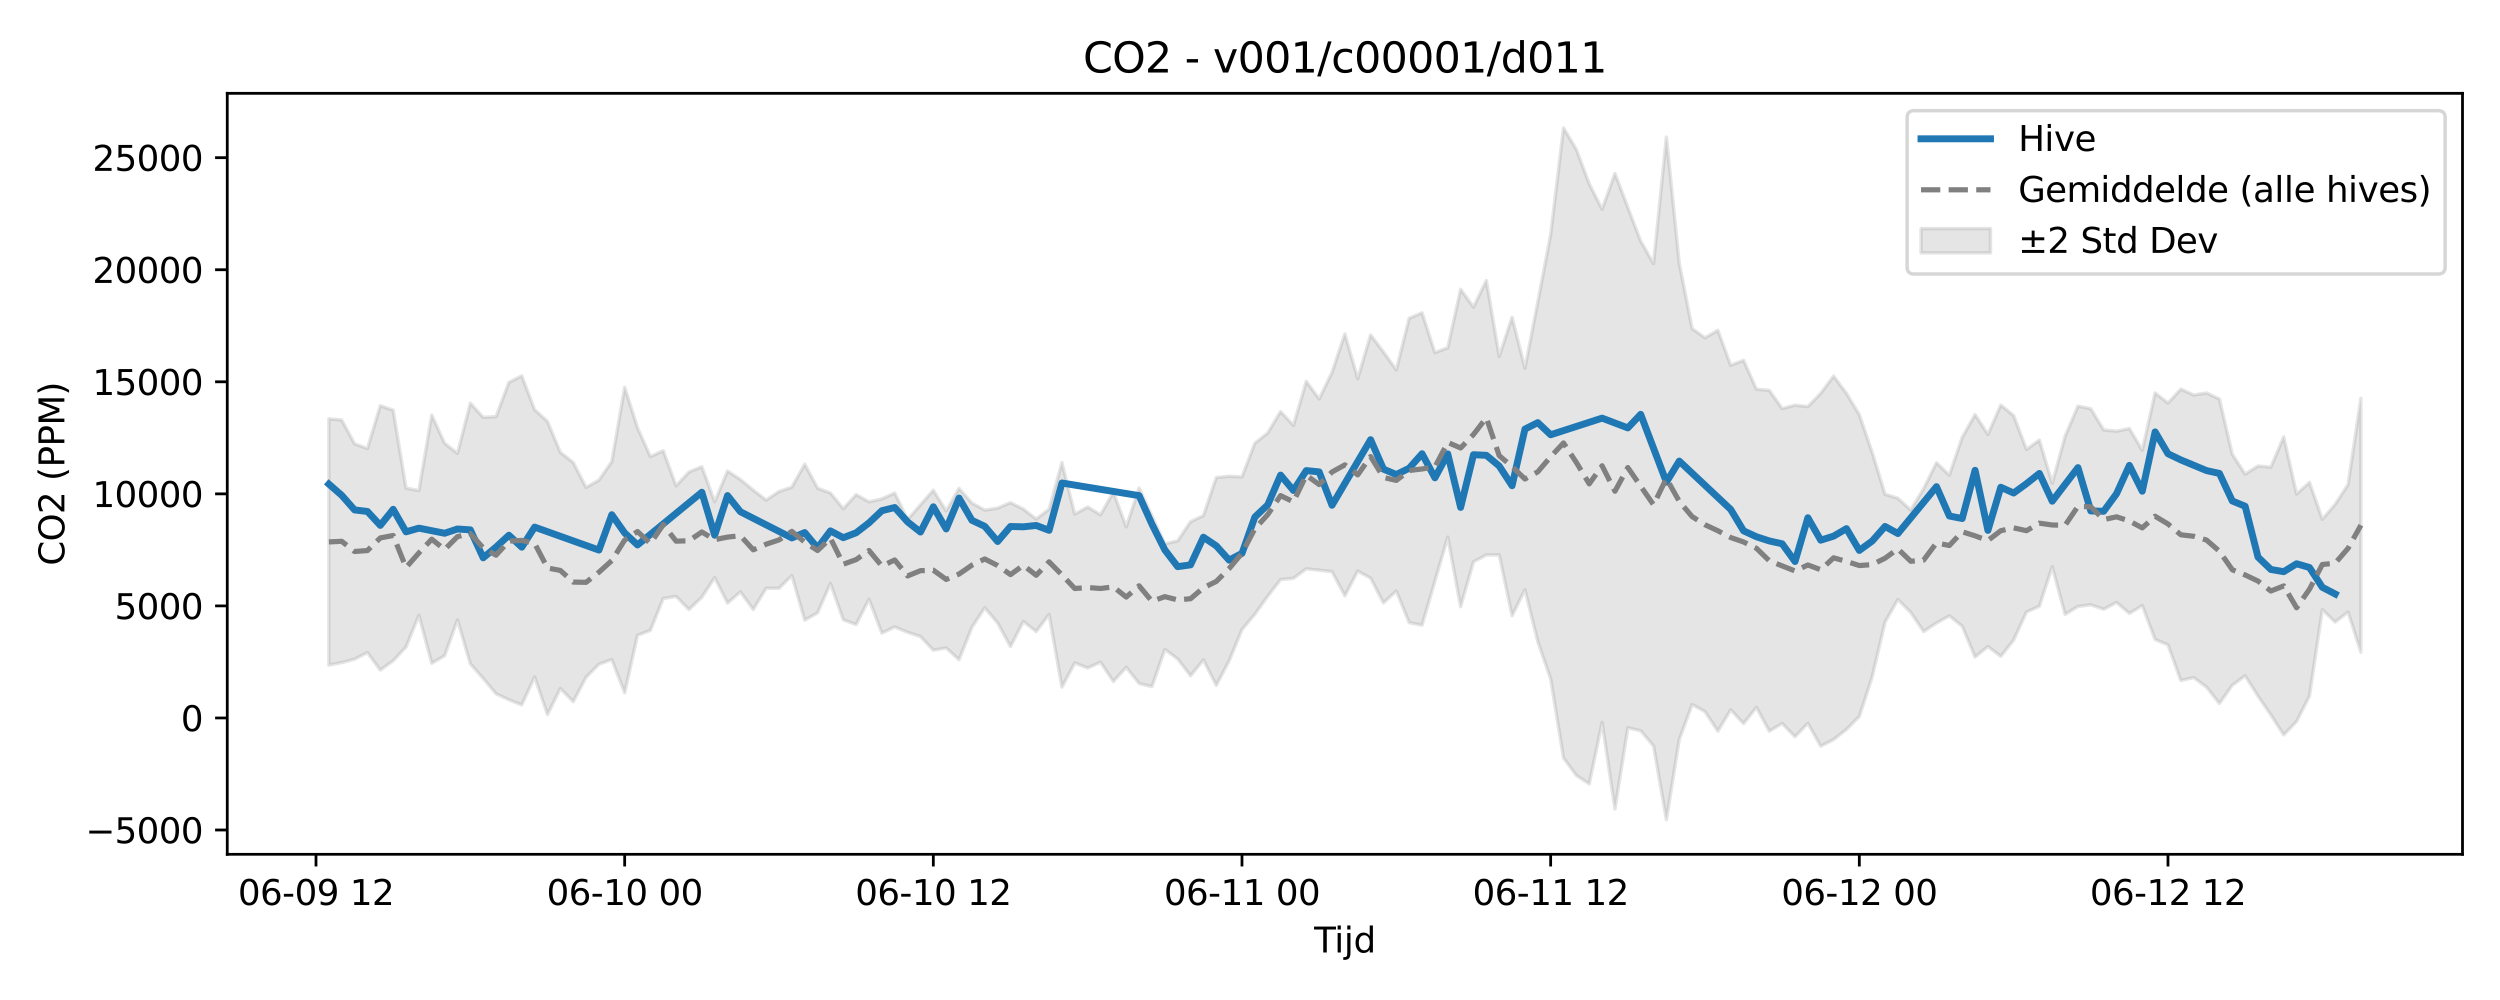 <?xml version="1.0" encoding="utf-8" standalone="no"?>
<!DOCTYPE svg PUBLIC "-//W3C//DTD SVG 1.1//EN"
  "http://www.w3.org/Graphics/SVG/1.1/DTD/svg11.dtd">
<svg xmlns:xlink="http://www.w3.org/1999/xlink" width="720pt" height="288pt" viewBox="0 0 720 288" xmlns="http://www.w3.org/2000/svg" version="1.1">
 <defs>
  <style type="text/css">*{stroke-linejoin: round; stroke-linecap: butt}</style>
 </defs>
 <g id="figure_1">
  <g id="patch_1">
   <path d="M 0 288 
L 720 288 
L 720 0 
L 0 0 
z
" style="fill: #ffffff"/>
  </g>
  <g id="axes_1">
   <g id="patch_2">
    <path d="M 65.45 246.04 
L 709.2 246.04 
L 709.2 26.88 
L 65.45 26.88 
z
" style="fill: #ffffff"/>
   </g>
   <g id="FillBetweenPolyCollection_1">
    <defs>
     <path id="m40f811e467" d="M 94.711 -167.374 
L 94.711 -96.477 
L 98.415 -97.177 
L 102.119 -98.163 
L 105.823 -100.057 
L 109.527 -95.012 
L 113.231 -97.695 
L 116.935 -101.659 
L 120.639 -110.799 
L 124.343 -96.98 
L 128.047 -99.143 
L 131.751 -109.472 
L 135.455 -96.816 
L 139.159 -92.606 
L 142.863 -88.187 
L 146.567 -86.468 
L 150.271 -84.993 
L 153.975 -93.028 
L 157.679 -82.207 
L 161.383 -89.719 
L 165.087 -85.913 
L 168.791 -92.959 
L 172.495 -96.705 
L 176.199 -98.048 
L 179.903 -88.462 
L 183.607 -105.051 
L 187.311 -106.446 
L 191.015 -115.63 
L 194.719 -116.232 
L 198.423 -112.45 
L 202.126 -115.993 
L 205.83 -121.655 
L 209.534 -114.295 
L 213.238 -117.542 
L 216.942 -112.461 
L 220.646 -118.574 
L 224.35 -118.573 
L 228.054 -122.231 
L 231.758 -109.398 
L 235.462 -111.501 
L 239.166 -119.966 
L 242.87 -109.494 
L 246.574 -108.139 
L 250.278 -115.425 
L 253.982 -105.657 
L 257.686 -107.45 
L 261.39 -105.893 
L 265.094 -104.692 
L 268.798 -100.757 
L 272.502 -101.395 
L 276.206 -98.008 
L 279.91 -107.343 
L 283.614 -112.953 
L 287.318 -108.597 
L 291.022 -101.781 
L 294.726 -109.017 
L 298.43 -106.128 
L 302.134 -111.037 
L 305.838 -90.12 
L 309.542 -97.076 
L 313.246 -95.622 
L 316.95 -97.276 
L 320.654 -91.741 
L 324.358 -95.83 
L 328.061 -91.153 
L 331.765 -90.254 
L 335.469 -100.965 
L 339.173 -98.223 
L 342.877 -93.38 
L 346.581 -97.934 
L 350.285 -90.638 
L 353.989 -97.667 
L 357.693 -106.684 
L 361.397 -111.089 
L 365.101 -116.275 
L 368.805 -121.079 
L 372.509 -121.437 
L 376.213 -124.173 
L 379.917 -123.781 
L 383.621 -123.364 
L 387.325 -116.416 
L 391.029 -123.534 
L 394.733 -121.498 
L 398.437 -114.367 
L 402.141 -117.801 
L 405.845 -108.666 
L 409.549 -107.972 
L 413.253 -120.616 
L 416.957 -133.316 
L 420.661 -113.282 
L 424.365 -126.2 
L 428.069 -128.179 
L 431.773 -128.191 
L 435.477 -110.651 
L 439.181 -118.142 
L 442.885 -103.223 
L 446.589 -92.496 
L 450.292 -69.696 
L 453.996 -64.666 
L 457.7 -62.239 
L 461.404 -79.957 
L 465.108 -55.011 
L 468.812 -78.392 
L 472.516 -77.546 
L 476.22 -73.177 
L 479.924 -51.922 
L 483.628 -75.005 
L 487.332 -85.092 
L 491.036 -83.055 
L 494.74 -77.421 
L 498.444 -83.582 
L 502.148 -79.598 
L 505.852 -84.281 
L 509.556 -77.422 
L 513.26 -79.65 
L 516.964 -75.801 
L 520.668 -79.687 
L 524.372 -73.108 
L 528.076 -75.015 
L 531.78 -77.904 
L 535.484 -81.676 
L 539.188 -93.076 
L 542.892 -108.819 
L 546.596 -115.348 
L 550.3 -111.6 
L 554.004 -106.134 
L 557.708 -108.563 
L 561.412 -110.634 
L 565.116 -107.655 
L 568.82 -98.771 
L 572.524 -101.799 
L 576.227 -98.973 
L 579.931 -103.654 
L 583.635 -111.756 
L 587.339 -113.401 
L 591.043 -124.785 
L 594.747 -111.068 
L 598.451 -113.334 
L 602.155 -113.804 
L 605.859 -112.538 
L 609.563 -114.497 
L 613.267 -111.329 
L 616.971 -113.607 
L 620.675 -103.821 
L 624.379 -102.284 
L 628.083 -92.008 
L 631.787 -92.876 
L 635.491 -90.093 
L 639.195 -85.402 
L 642.899 -90.636 
L 646.603 -93.378 
L 650.307 -87.522 
L 654.011 -82.099 
L 657.715 -76.352 
L 661.419 -80.21 
L 665.123 -87.529 
L 668.827 -112.393 
L 672.531 -108.855 
L 676.235 -111.742 
L 679.939 -100.178 
L 679.939 -173.305 
L 679.939 -173.305 
L 676.235 -148.414 
L 672.531 -142.741 
L 668.827 -138.459 
L 665.123 -149.053 
L 661.419 -145.715 
L 657.715 -162.161 
L 654.011 -153.471 
L 650.307 -153.787 
L 646.603 -151.448 
L 642.899 -157.179 
L 639.195 -173.07 
L 635.491 -174.824 
L 631.787 -174.232 
L 628.083 -175.935 
L 624.379 -171.914 
L 620.675 -174.825 
L 616.971 -158.313 
L 613.267 -164.585 
L 609.563 -163.812 
L 605.859 -164.189 
L 602.155 -170.283 
L 598.451 -171.023 
L 594.747 -162.359 
L 591.043 -148.821 
L 587.339 -161.242 
L 583.635 -158.556 
L 579.931 -168.297 
L 576.227 -171.347 
L 572.524 -162.874 
L 568.82 -168.583 
L 565.116 -162.036 
L 561.412 -151.157 
L 557.708 -154.72 
L 554.004 -147.27 
L 550.3 -141.106 
L 546.596 -144.491 
L 542.892 -145.648 
L 539.188 -157.707 
L 535.484 -168.566 
L 531.78 -174.713 
L 528.076 -179.682 
L 524.372 -174.726 
L 520.668 -170.892 
L 516.964 -171.31 
L 513.26 -170.341 
L 509.556 -175.572 
L 505.852 -175.903 
L 502.148 -184.232 
L 498.444 -182.8 
L 494.74 -192.86 
L 491.036 -190.712 
L 487.332 -193.347 
L 483.628 -212.213 
L 479.924 -248.52 
L 476.22 -212.056 
L 472.516 -218.574 
L 468.812 -228.282 
L 465.108 -238.042 
L 461.404 -227.746 
L 457.7 -235.054 
L 453.996 -244.946 
L 450.292 -251.158 
L 446.589 -220.424 
L 442.885 -201.003 
L 439.181 -181.959 
L 435.477 -196.606 
L 431.773 -185.353 
L 428.069 -207.194 
L 424.365 -199.543 
L 420.661 -204.684 
L 416.957 -187.857 
L 413.253 -186.425 
L 409.549 -197.906 
L 405.845 -196.319 
L 402.141 -181.488 
L 398.437 -186.629 
L 394.733 -191.543 
L 391.029 -178.943 
L 387.325 -191.816 
L 383.621 -180.768 
L 379.917 -173.107 
L 376.213 -178.162 
L 372.509 -165.482 
L 368.805 -169.464 
L 365.101 -163.301 
L 361.397 -160.363 
L 357.693 -150.656 
L 353.989 -150.837 
L 350.285 -150.455 
L 346.581 -139.494 
L 342.877 -137.759 
L 339.173 -132.231 
L 335.469 -131.363 
L 331.765 -139.393 
L 328.061 -147.418 
L 324.358 -136.262 
L 320.654 -146.226 
L 316.95 -139.749 
L 313.246 -141.965 
L 309.542 -139.939 
L 305.838 -154.752 
L 302.134 -141.346 
L 298.43 -138.514 
L 294.726 -141.375 
L 291.022 -143.241 
L 287.318 -141.664 
L 283.614 -141.074 
L 279.91 -143.122 
L 276.206 -147.345 
L 272.502 -140.862 
L 268.798 -146.812 
L 265.094 -142.6 
L 261.39 -138.37 
L 257.686 -146.004 
L 253.982 -144.327 
L 250.278 -143.481 
L 246.574 -145.54 
L 242.87 -141.504 
L 239.166 -146.01 
L 235.462 -147.397 
L 231.758 -154.323 
L 228.054 -147.706 
L 224.35 -146.436 
L 220.646 -143.962 
L 216.942 -146.854 
L 213.238 -149.885 
L 209.534 -152.333 
L 205.83 -143.501 
L 202.126 -153.59 
L 198.423 -152.058 
L 194.719 -148.065 
L 191.015 -158.19 
L 187.311 -156.49 
L 183.607 -164.799 
L 179.903 -176.457 
L 176.199 -155.068 
L 172.495 -149.703 
L 168.791 -147.623 
L 165.087 -154.805 
L 161.383 -157.713 
L 157.679 -166.626 
L 153.975 -169.997 
L 150.271 -179.731 
L 146.567 -177.877 
L 142.863 -168.012 
L 139.159 -167.811 
L 135.455 -171.88 
L 131.751 -157.426 
L 128.047 -160.339 
L 124.343 -168.451 
L 120.639 -146.719 
L 116.935 -147.43 
L 113.231 -169.866 
L 109.527 -171.147 
L 105.823 -158.821 
L 102.119 -160.181 
L 98.415 -167.037 
L 94.711 -167.374 
z
" style="stroke: #808080; stroke-opacity: 0.2"/>
    </defs>
    <g clip-path="url(#p6db1d10939)">
     <use xlink:href="#m40f811e467" x="0" y="288" style="fill: #808080; fill-opacity: 0.2; stroke: #808080; stroke-opacity: 0.2"/>
    </g>
   </g>
   <g id="matplotlib.axis_1">
    <g id="xtick_1">
     <g id="line2d_1">
      <defs>
       <path id="m2465e109ae" d="M 0 0 
L 0 3.5 
" style="stroke: #000000; stroke-width: 0.8"/>
      </defs>
      <g>
       <use xlink:href="#m2465e109ae" x="91.007" y="246.04" style="stroke: #000000; stroke-width: 0.8"/>
      </g>
     </g>
     <g id="text_1">
      <!-- 06-09 12 -->
      <g transform="translate(68.527 260.638) scale(0.1 -0.1)">
       <defs>
        <path id="DejaVuSans-30" d="M 2034 4250 
Q 1547 4250 1301 3770 
Q 1056 3291 1056 2328 
Q 1056 1369 1301 889 
Q 1547 409 2034 409 
Q 2525 409 2770 889 
Q 3016 1369 3016 2328 
Q 3016 3291 2770 3770 
Q 2525 4250 2034 4250 
z
M 2034 4750 
Q 2819 4750 3233 4129 
Q 3647 3509 3647 2328 
Q 3647 1150 3233 529 
Q 2819 -91 2034 -91 
Q 1250 -91 836 529 
Q 422 1150 422 2328 
Q 422 3509 836 4129 
Q 1250 4750 2034 4750 
z
" transform="scale(0.016)"/>
        <path id="DejaVuSans-36" d="M 2113 2584 
Q 1688 2584 1439 2293 
Q 1191 2003 1191 1497 
Q 1191 994 1439 701 
Q 1688 409 2113 409 
Q 2538 409 2786 701 
Q 3034 994 3034 1497 
Q 3034 2003 2786 2293 
Q 2538 2584 2113 2584 
z
M 3366 4563 
L 3366 3988 
Q 3128 4100 2886 4159 
Q 2644 4219 2406 4219 
Q 1781 4219 1451 3797 
Q 1122 3375 1075 2522 
Q 1259 2794 1537 2939 
Q 1816 3084 2150 3084 
Q 2853 3084 3261 2657 
Q 3669 2231 3669 1497 
Q 3669 778 3244 343 
Q 2819 -91 2113 -91 
Q 1303 -91 875 529 
Q 447 1150 447 2328 
Q 447 3434 972 4092 
Q 1497 4750 2381 4750 
Q 2619 4750 2861 4703 
Q 3103 4656 3366 4563 
z
" transform="scale(0.016)"/>
        <path id="DejaVuSans-2d" d="M 313 2009 
L 1997 2009 
L 1997 1497 
L 313 1497 
L 313 2009 
z
" transform="scale(0.016)"/>
        <path id="DejaVuSans-39" d="M 703 97 
L 703 672 
Q 941 559 1184 500 
Q 1428 441 1663 441 
Q 2288 441 2617 861 
Q 2947 1281 2994 2138 
Q 2813 1869 2534 1725 
Q 2256 1581 1919 1581 
Q 1219 1581 811 2004 
Q 403 2428 403 3163 
Q 403 3881 828 4315 
Q 1253 4750 1959 4750 
Q 2769 4750 3195 4129 
Q 3622 3509 3622 2328 
Q 3622 1225 3098 567 
Q 2575 -91 1691 -91 
Q 1453 -91 1209 -44 
Q 966 3 703 97 
z
M 1959 2075 
Q 2384 2075 2632 2365 
Q 2881 2656 2881 3163 
Q 2881 3666 2632 3958 
Q 2384 4250 1959 4250 
Q 1534 4250 1286 3958 
Q 1038 3666 1038 3163 
Q 1038 2656 1286 2365 
Q 1534 2075 1959 2075 
z
" transform="scale(0.016)"/>
        <path id="DejaVuSans-20" transform="scale(0.016)"/>
        <path id="DejaVuSans-31" d="M 794 531 
L 1825 531 
L 1825 4091 
L 703 3866 
L 703 4441 
L 1819 4666 
L 2450 4666 
L 2450 531 
L 3481 531 
L 3481 0 
L 794 0 
L 794 531 
z
" transform="scale(0.016)"/>
        <path id="DejaVuSans-32" d="M 1228 531 
L 3431 531 
L 3431 0 
L 469 0 
L 469 531 
Q 828 903 1448 1529 
Q 2069 2156 2228 2338 
Q 2531 2678 2651 2914 
Q 2772 3150 2772 3378 
Q 2772 3750 2511 3984 
Q 2250 4219 1831 4219 
Q 1534 4219 1204 4116 
Q 875 4013 500 3803 
L 500 4441 
Q 881 4594 1212 4672 
Q 1544 4750 1819 4750 
Q 2544 4750 2975 4387 
Q 3406 4025 3406 3419 
Q 3406 3131 3298 2873 
Q 3191 2616 2906 2266 
Q 2828 2175 2409 1742 
Q 1991 1309 1228 531 
z
" transform="scale(0.016)"/>
       </defs>
       <use xlink:href="#DejaVuSans-30"/>
       <use xlink:href="#DejaVuSans-36" transform="translate(63.623 0)"/>
       <use xlink:href="#DejaVuSans-2d" transform="translate(127.246 0)"/>
       <use xlink:href="#DejaVuSans-30" transform="translate(163.33 0)"/>
       <use xlink:href="#DejaVuSans-39" transform="translate(226.953 0)"/>
       <use xlink:href="#DejaVuSans-20" transform="translate(290.576 0)"/>
       <use xlink:href="#DejaVuSans-31" transform="translate(322.363 0)"/>
       <use xlink:href="#DejaVuSans-32" transform="translate(385.986 0)"/>
      </g>
     </g>
    </g>
    <g id="xtick_2">
     <g id="line2d_2">
      <g>
       <use xlink:href="#m2465e109ae" x="179.903" y="246.04" style="stroke: #000000; stroke-width: 0.8"/>
      </g>
     </g>
     <g id="text_2">
      <!-- 06-10 00 -->
      <g transform="translate(157.422 260.638) scale(0.1 -0.1)">
       <use xlink:href="#DejaVuSans-30"/>
       <use xlink:href="#DejaVuSans-36" transform="translate(63.623 0)"/>
       <use xlink:href="#DejaVuSans-2d" transform="translate(127.246 0)"/>
       <use xlink:href="#DejaVuSans-31" transform="translate(163.33 0)"/>
       <use xlink:href="#DejaVuSans-30" transform="translate(226.953 0)"/>
       <use xlink:href="#DejaVuSans-20" transform="translate(290.576 0)"/>
       <use xlink:href="#DejaVuSans-30" transform="translate(322.363 0)"/>
       <use xlink:href="#DejaVuSans-30" transform="translate(385.986 0)"/>
      </g>
     </g>
    </g>
    <g id="xtick_3">
     <g id="line2d_3">
      <g>
       <use xlink:href="#m2465e109ae" x="268.798" y="246.04" style="stroke: #000000; stroke-width: 0.8"/>
      </g>
     </g>
     <g id="text_3">
      <!-- 06-10 12 -->
      <g transform="translate(246.317 260.638) scale(0.1 -0.1)">
       <use xlink:href="#DejaVuSans-30"/>
       <use xlink:href="#DejaVuSans-36" transform="translate(63.623 0)"/>
       <use xlink:href="#DejaVuSans-2d" transform="translate(127.246 0)"/>
       <use xlink:href="#DejaVuSans-31" transform="translate(163.33 0)"/>
       <use xlink:href="#DejaVuSans-30" transform="translate(226.953 0)"/>
       <use xlink:href="#DejaVuSans-20" transform="translate(290.576 0)"/>
       <use xlink:href="#DejaVuSans-31" transform="translate(322.363 0)"/>
       <use xlink:href="#DejaVuSans-32" transform="translate(385.986 0)"/>
      </g>
     </g>
    </g>
    <g id="xtick_4">
     <g id="line2d_4">
      <g>
       <use xlink:href="#m2465e109ae" x="357.693" y="246.04" style="stroke: #000000; stroke-width: 0.8"/>
      </g>
     </g>
     <g id="text_4">
      <!-- 06-11 00 -->
      <g transform="translate(335.213 260.638) scale(0.1 -0.1)">
       <use xlink:href="#DejaVuSans-30"/>
       <use xlink:href="#DejaVuSans-36" transform="translate(63.623 0)"/>
       <use xlink:href="#DejaVuSans-2d" transform="translate(127.246 0)"/>
       <use xlink:href="#DejaVuSans-31" transform="translate(163.33 0)"/>
       <use xlink:href="#DejaVuSans-31" transform="translate(226.953 0)"/>
       <use xlink:href="#DejaVuSans-20" transform="translate(290.576 0)"/>
       <use xlink:href="#DejaVuSans-30" transform="translate(322.363 0)"/>
       <use xlink:href="#DejaVuSans-30" transform="translate(385.986 0)"/>
      </g>
     </g>
    </g>
    <g id="xtick_5">
     <g id="line2d_5">
      <g>
       <use xlink:href="#m2465e109ae" x="446.589" y="246.04" style="stroke: #000000; stroke-width: 0.8"/>
      </g>
     </g>
     <g id="text_5">
      <!-- 06-11 12 -->
      <g transform="translate(424.108 260.638) scale(0.1 -0.1)">
       <use xlink:href="#DejaVuSans-30"/>
       <use xlink:href="#DejaVuSans-36" transform="translate(63.623 0)"/>
       <use xlink:href="#DejaVuSans-2d" transform="translate(127.246 0)"/>
       <use xlink:href="#DejaVuSans-31" transform="translate(163.33 0)"/>
       <use xlink:href="#DejaVuSans-31" transform="translate(226.953 0)"/>
       <use xlink:href="#DejaVuSans-20" transform="translate(290.576 0)"/>
       <use xlink:href="#DejaVuSans-31" transform="translate(322.363 0)"/>
       <use xlink:href="#DejaVuSans-32" transform="translate(385.986 0)"/>
      </g>
     </g>
    </g>
    <g id="xtick_6">
     <g id="line2d_6">
      <g>
       <use xlink:href="#m2465e109ae" x="535.484" y="246.04" style="stroke: #000000; stroke-width: 0.8"/>
      </g>
     </g>
     <g id="text_6">
      <!-- 06-12 00 -->
      <g transform="translate(513.003 260.638) scale(0.1 -0.1)">
       <use xlink:href="#DejaVuSans-30"/>
       <use xlink:href="#DejaVuSans-36" transform="translate(63.623 0)"/>
       <use xlink:href="#DejaVuSans-2d" transform="translate(127.246 0)"/>
       <use xlink:href="#DejaVuSans-31" transform="translate(163.33 0)"/>
       <use xlink:href="#DejaVuSans-32" transform="translate(226.953 0)"/>
       <use xlink:href="#DejaVuSans-20" transform="translate(290.576 0)"/>
       <use xlink:href="#DejaVuSans-30" transform="translate(322.363 0)"/>
       <use xlink:href="#DejaVuSans-30" transform="translate(385.986 0)"/>
      </g>
     </g>
    </g>
    <g id="xtick_7">
     <g id="line2d_7">
      <g>
       <use xlink:href="#m2465e109ae" x="624.379" y="246.04" style="stroke: #000000; stroke-width: 0.8"/>
      </g>
     </g>
     <g id="text_7">
      <!-- 06-12 12 -->
      <g transform="translate(601.899 260.638) scale(0.1 -0.1)">
       <use xlink:href="#DejaVuSans-30"/>
       <use xlink:href="#DejaVuSans-36" transform="translate(63.623 0)"/>
       <use xlink:href="#DejaVuSans-2d" transform="translate(127.246 0)"/>
       <use xlink:href="#DejaVuSans-31" transform="translate(163.33 0)"/>
       <use xlink:href="#DejaVuSans-32" transform="translate(226.953 0)"/>
       <use xlink:href="#DejaVuSans-20" transform="translate(290.576 0)"/>
       <use xlink:href="#DejaVuSans-31" transform="translate(322.363 0)"/>
       <use xlink:href="#DejaVuSans-32" transform="translate(385.986 0)"/>
      </g>
     </g>
    </g>
    <g id="text_8">
     <!-- Tijd -->
     <g transform="translate(378.475 274.317) scale(0.1 -0.1)">
      <defs>
       <path id="DejaVuSans-54" d="M -19 4666 
L 3928 4666 
L 3928 4134 
L 2272 4134 
L 2272 0 
L 1638 0 
L 1638 4134 
L -19 4134 
L -19 4666 
z
" transform="scale(0.016)"/>
       <path id="DejaVuSans-69" d="M 603 3500 
L 1178 3500 
L 1178 0 
L 603 0 
L 603 3500 
z
M 603 4863 
L 1178 4863 
L 1178 4134 
L 603 4134 
L 603 4863 
z
" transform="scale(0.016)"/>
       <path id="DejaVuSans-6a" d="M 603 3500 
L 1178 3500 
L 1178 -63 
Q 1178 -731 923 -1031 
Q 669 -1331 103 -1331 
L -116 -1331 
L -116 -844 
L 38 -844 
Q 366 -844 484 -692 
Q 603 -541 603 -63 
L 603 3500 
z
M 603 4863 
L 1178 4863 
L 1178 4134 
L 603 4134 
L 603 4863 
z
" transform="scale(0.016)"/>
       <path id="DejaVuSans-64" d="M 2906 2969 
L 2906 4863 
L 3481 4863 
L 3481 0 
L 2906 0 
L 2906 525 
Q 2725 213 2448 61 
Q 2172 -91 1784 -91 
Q 1150 -91 751 415 
Q 353 922 353 1747 
Q 353 2572 751 3078 
Q 1150 3584 1784 3584 
Q 2172 3584 2448 3432 
Q 2725 3281 2906 2969 
z
M 947 1747 
Q 947 1113 1208 752 
Q 1469 391 1925 391 
Q 2381 391 2643 752 
Q 2906 1113 2906 1747 
Q 2906 2381 2643 2742 
Q 2381 3103 1925 3103 
Q 1469 3103 1208 2742 
Q 947 2381 947 1747 
z
" transform="scale(0.016)"/>
      </defs>
      <use xlink:href="#DejaVuSans-54"/>
      <use xlink:href="#DejaVuSans-69" transform="translate(57.959 0)"/>
      <use xlink:href="#DejaVuSans-6a" transform="translate(85.742 0)"/>
      <use xlink:href="#DejaVuSans-64" transform="translate(113.525 0)"/>
     </g>
    </g>
   </g>
   <g id="matplotlib.axis_2">
    <g id="ytick_1">
     <g id="line2d_8">
      <defs>
       <path id="ma5422592ac" d="M 0 0 
L -3.5 0 
" style="stroke: #000000; stroke-width: 0.8"/>
      </defs>
      <g>
       <use xlink:href="#ma5422592ac" x="65.45" y="239.047" style="stroke: #000000; stroke-width: 0.8"/>
      </g>
     </g>
     <g id="text_9">
      <!-- −5000 -->
      <g transform="translate(24.62 242.846) scale(0.1 -0.1)">
       <defs>
        <path id="DejaVuSans-2212" d="M 678 2272 
L 4684 2272 
L 4684 1741 
L 678 1741 
L 678 2272 
z
" transform="scale(0.016)"/>
        <path id="DejaVuSans-35" d="M 691 4666 
L 3169 4666 
L 3169 4134 
L 1269 4134 
L 1269 2991 
Q 1406 3038 1543 3061 
Q 1681 3084 1819 3084 
Q 2600 3084 3056 2656 
Q 3513 2228 3513 1497 
Q 3513 744 3044 326 
Q 2575 -91 1722 -91 
Q 1428 -91 1123 -41 
Q 819 9 494 109 
L 494 744 
Q 775 591 1075 516 
Q 1375 441 1709 441 
Q 2250 441 2565 725 
Q 2881 1009 2881 1497 
Q 2881 1984 2565 2268 
Q 2250 2553 1709 2553 
Q 1456 2553 1204 2497 
Q 953 2441 691 2322 
L 691 4666 
z
" transform="scale(0.016)"/>
       </defs>
       <use xlink:href="#DejaVuSans-2212"/>
       <use xlink:href="#DejaVuSans-35" transform="translate(83.789 0)"/>
       <use xlink:href="#DejaVuSans-30" transform="translate(147.412 0)"/>
       <use xlink:href="#DejaVuSans-30" transform="translate(211.035 0)"/>
       <use xlink:href="#DejaVuSans-30" transform="translate(274.658 0)"/>
      </g>
     </g>
    </g>
    <g id="ytick_2">
     <g id="line2d_9">
      <g>
       <use xlink:href="#ma5422592ac" x="65.45" y="206.774" style="stroke: #000000; stroke-width: 0.8"/>
      </g>
     </g>
     <g id="text_10">
      <!-- 0 -->
      <g transform="translate(52.087 210.573) scale(0.1 -0.1)">
       <use xlink:href="#DejaVuSans-30"/>
      </g>
     </g>
    </g>
    <g id="ytick_3">
     <g id="line2d_10">
      <g>
       <use xlink:href="#ma5422592ac" x="65.45" y="174.5" style="stroke: #000000; stroke-width: 0.8"/>
      </g>
     </g>
     <g id="text_11">
      <!-- 5000 -->
      <g transform="translate(33 178.299) scale(0.1 -0.1)">
       <use xlink:href="#DejaVuSans-35"/>
       <use xlink:href="#DejaVuSans-30" transform="translate(63.623 0)"/>
       <use xlink:href="#DejaVuSans-30" transform="translate(127.246 0)"/>
       <use xlink:href="#DejaVuSans-30" transform="translate(190.869 0)"/>
      </g>
     </g>
    </g>
    <g id="ytick_4">
     <g id="line2d_11">
      <g>
       <use xlink:href="#ma5422592ac" x="65.45" y="142.227" style="stroke: #000000; stroke-width: 0.8"/>
      </g>
     </g>
     <g id="text_12">
      <!-- 10000 -->
      <g transform="translate(26.637 146.026) scale(0.1 -0.1)">
       <use xlink:href="#DejaVuSans-31"/>
       <use xlink:href="#DejaVuSans-30" transform="translate(63.623 0)"/>
       <use xlink:href="#DejaVuSans-30" transform="translate(127.246 0)"/>
       <use xlink:href="#DejaVuSans-30" transform="translate(190.869 0)"/>
       <use xlink:href="#DejaVuSans-30" transform="translate(254.492 0)"/>
      </g>
     </g>
    </g>
    <g id="ytick_5">
     <g id="line2d_12">
      <g>
       <use xlink:href="#ma5422592ac" x="65.45" y="109.953" style="stroke: #000000; stroke-width: 0.8"/>
      </g>
     </g>
     <g id="text_13">
      <!-- 15000 -->
      <g transform="translate(26.637 113.752) scale(0.1 -0.1)">
       <use xlink:href="#DejaVuSans-31"/>
       <use xlink:href="#DejaVuSans-35" transform="translate(63.623 0)"/>
       <use xlink:href="#DejaVuSans-30" transform="translate(127.246 0)"/>
       <use xlink:href="#DejaVuSans-30" transform="translate(190.869 0)"/>
       <use xlink:href="#DejaVuSans-30" transform="translate(254.492 0)"/>
      </g>
     </g>
    </g>
    <g id="ytick_6">
     <g id="line2d_13">
      <g>
       <use xlink:href="#ma5422592ac" x="65.45" y="77.679" style="stroke: #000000; stroke-width: 0.8"/>
      </g>
     </g>
     <g id="text_14">
      <!-- 20000 -->
      <g transform="translate(26.637 81.479) scale(0.1 -0.1)">
       <use xlink:href="#DejaVuSans-32"/>
       <use xlink:href="#DejaVuSans-30" transform="translate(63.623 0)"/>
       <use xlink:href="#DejaVuSans-30" transform="translate(127.246 0)"/>
       <use xlink:href="#DejaVuSans-30" transform="translate(190.869 0)"/>
       <use xlink:href="#DejaVuSans-30" transform="translate(254.492 0)"/>
      </g>
     </g>
    </g>
    <g id="ytick_7">
     <g id="line2d_14">
      <g>
       <use xlink:href="#ma5422592ac" x="65.45" y="45.406" style="stroke: #000000; stroke-width: 0.8"/>
      </g>
     </g>
     <g id="text_15">
      <!-- 25000 -->
      <g transform="translate(26.637 49.205) scale(0.1 -0.1)">
       <use xlink:href="#DejaVuSans-32"/>
       <use xlink:href="#DejaVuSans-35" transform="translate(63.623 0)"/>
       <use xlink:href="#DejaVuSans-30" transform="translate(127.246 0)"/>
       <use xlink:href="#DejaVuSans-30" transform="translate(190.869 0)"/>
       <use xlink:href="#DejaVuSans-30" transform="translate(254.492 0)"/>
      </g>
     </g>
    </g>
    <g id="text_16">
     <!-- CO2 (PPM) -->
     <g transform="translate(18.541 162.903) rotate(-90) scale(0.1 -0.1)">
      <defs>
       <path id="DejaVuSans-43" d="M 4122 4306 
L 4122 3641 
Q 3803 3938 3442 4084 
Q 3081 4231 2675 4231 
Q 1875 4231 1450 3742 
Q 1025 3253 1025 2328 
Q 1025 1406 1450 917 
Q 1875 428 2675 428 
Q 3081 428 3442 575 
Q 3803 722 4122 1019 
L 4122 359 
Q 3791 134 3420 21 
Q 3050 -91 2638 -91 
Q 1578 -91 968 557 
Q 359 1206 359 2328 
Q 359 3453 968 4101 
Q 1578 4750 2638 4750 
Q 3056 4750 3426 4639 
Q 3797 4528 4122 4306 
z
" transform="scale(0.016)"/>
       <path id="DejaVuSans-4f" d="M 2522 4238 
Q 1834 4238 1429 3725 
Q 1025 3213 1025 2328 
Q 1025 1447 1429 934 
Q 1834 422 2522 422 
Q 3209 422 3611 934 
Q 4013 1447 4013 2328 
Q 4013 3213 3611 3725 
Q 3209 4238 2522 4238 
z
M 2522 4750 
Q 3503 4750 4090 4092 
Q 4678 3434 4678 2328 
Q 4678 1225 4090 567 
Q 3503 -91 2522 -91 
Q 1538 -91 948 565 
Q 359 1222 359 2328 
Q 359 3434 948 4092 
Q 1538 4750 2522 4750 
z
" transform="scale(0.016)"/>
       <path id="DejaVuSans-28" d="M 1984 4856 
Q 1566 4138 1362 3434 
Q 1159 2731 1159 2009 
Q 1159 1288 1364 580 
Q 1569 -128 1984 -844 
L 1484 -844 
Q 1016 -109 783 600 
Q 550 1309 550 2009 
Q 550 2706 781 3412 
Q 1013 4119 1484 4856 
L 1984 4856 
z
" transform="scale(0.016)"/>
       <path id="DejaVuSans-50" d="M 1259 4147 
L 1259 2394 
L 2053 2394 
Q 2494 2394 2734 2622 
Q 2975 2850 2975 3272 
Q 2975 3691 2734 3919 
Q 2494 4147 2053 4147 
L 1259 4147 
z
M 628 4666 
L 2053 4666 
Q 2838 4666 3239 4311 
Q 3641 3956 3641 3272 
Q 3641 2581 3239 2228 
Q 2838 1875 2053 1875 
L 1259 1875 
L 1259 0 
L 628 0 
L 628 4666 
z
" transform="scale(0.016)"/>
       <path id="DejaVuSans-4d" d="M 628 4666 
L 1569 4666 
L 2759 1491 
L 3956 4666 
L 4897 4666 
L 4897 0 
L 4281 0 
L 4281 4097 
L 3078 897 
L 2444 897 
L 1241 4097 
L 1241 0 
L 628 0 
L 628 4666 
z
" transform="scale(0.016)"/>
       <path id="DejaVuSans-29" d="M 513 4856 
L 1013 4856 
Q 1481 4119 1714 3412 
Q 1947 2706 1947 2009 
Q 1947 1309 1714 600 
Q 1481 -109 1013 -844 
L 513 -844 
Q 928 -128 1133 580 
Q 1338 1288 1338 2009 
Q 1338 2731 1133 3434 
Q 928 4138 513 4856 
z
" transform="scale(0.016)"/>
      </defs>
      <use xlink:href="#DejaVuSans-43"/>
      <use xlink:href="#DejaVuSans-4f" transform="translate(69.824 0)"/>
      <use xlink:href="#DejaVuSans-32" transform="translate(148.535 0)"/>
      <use xlink:href="#DejaVuSans-20" transform="translate(212.158 0)"/>
      <use xlink:href="#DejaVuSans-28" transform="translate(243.945 0)"/>
      <use xlink:href="#DejaVuSans-50" transform="translate(282.959 0)"/>
      <use xlink:href="#DejaVuSans-50" transform="translate(343.262 0)"/>
      <use xlink:href="#DejaVuSans-4d" transform="translate(403.564 0)"/>
      <use xlink:href="#DejaVuSans-29" transform="translate(489.844 0)"/>
     </g>
    </g>
   </g>
   <g id="line2d_15">
    <path d="M 94.711 139.419 
L 98.415 142.655 
L 102.119 146.859 
L 105.823 147.298 
L 109.527 151.31 
L 113.231 146.685 
L 116.935 153.172 
L 120.639 152.109 
L 128.047 153.578 
L 131.751 152.35 
L 135.455 152.597 
L 139.159 160.646 
L 142.863 157.552 
L 146.567 154.146 
L 150.271 157.584 
L 153.975 151.812 
L 172.495 158.418 
L 176.199 148.242 
L 179.903 153.492 
L 183.607 156.943 
L 202.126 141.768 
L 205.83 154.142 
L 209.534 142.728 
L 213.238 147.382 
L 228.054 154.923 
L 231.758 153.38 
L 235.462 157.819 
L 239.166 152.898 
L 242.87 154.854 
L 246.574 153.434 
L 250.278 150.572 
L 253.982 147.08 
L 257.686 146.164 
L 261.39 150.301 
L 265.094 153.228 
L 268.798 145.96 
L 272.502 152.33 
L 276.206 143.451 
L 279.91 149.843 
L 283.614 151.59 
L 287.318 155.949 
L 291.022 151.627 
L 294.726 151.721 
L 298.43 151.332 
L 302.134 152.735 
L 305.838 139.102 
L 328.061 142.743 
L 331.765 150.981 
L 335.469 158.37 
L 339.173 163.198 
L 342.877 162.679 
L 346.581 154.712 
L 350.285 157.199 
L 353.989 161.32 
L 357.693 159.372 
L 361.397 148.911 
L 365.101 145.404 
L 368.805 136.83 
L 372.509 141.245 
L 376.213 135.529 
L 379.917 135.907 
L 383.621 145.518 
L 394.733 126.632 
L 398.437 135.111 
L 402.141 136.673 
L 405.845 134.849 
L 409.549 130.677 
L 413.253 137.607 
L 416.957 130.733 
L 420.661 146.132 
L 424.365 130.959 
L 428.069 131.129 
L 431.773 134.216 
L 435.477 139.888 
L 439.181 123.581 
L 442.885 121.716 
L 446.589 125.212 
L 461.404 120.423 
L 468.812 123.234 
L 472.516 119.325 
L 479.924 138.844 
L 483.628 132.796 
L 498.444 146.719 
L 502.148 152.883 
L 505.852 154.583 
L 509.556 155.79 
L 513.26 156.61 
L 516.964 161.715 
L 520.668 149.114 
L 524.372 155.571 
L 528.076 154.409 
L 531.78 152.246 
L 535.484 158.525 
L 539.188 155.82 
L 542.892 151.614 
L 546.596 153.658 
L 557.708 140.158 
L 561.412 148.607 
L 565.116 149.336 
L 568.82 135.456 
L 572.524 152.751 
L 576.227 140.329 
L 579.931 141.988 
L 583.635 139.292 
L 587.339 136.353 
L 591.043 144.347 
L 598.451 134.678 
L 602.155 147.148 
L 605.859 147.248 
L 609.563 142.194 
L 613.267 134.029 
L 616.971 141.465 
L 620.675 124.389 
L 624.379 130.676 
L 628.083 132.454 
L 635.491 135.533 
L 639.195 136.348 
L 642.899 144.277 
L 646.603 145.8 
L 650.307 160.451 
L 654.011 164.015 
L 657.715 164.639 
L 661.419 162.365 
L 665.123 163.44 
L 668.827 169.139 
L 672.531 171.066 
L 672.531 171.066 
" clip-path="url(#p6db1d10939)" style="fill: none; stroke: #1f77b4; stroke-width: 2; stroke-linecap: square"/>
   </g>
   <g id="line2d_16">
    <path d="M 94.711 156.074 
L 98.415 155.893 
L 102.119 158.828 
L 105.823 158.561 
L 109.527 154.92 
L 113.231 154.219 
L 116.935 163.456 
L 120.639 159.241 
L 124.343 155.285 
L 128.047 158.259 
L 131.751 154.551 
L 135.455 153.652 
L 139.159 157.792 
L 142.863 159.9 
L 146.567 155.828 
L 150.271 155.638 
L 153.975 156.487 
L 157.679 163.583 
L 161.383 164.284 
L 165.087 167.641 
L 168.791 167.709 
L 172.495 164.796 
L 176.199 161.442 
L 179.903 155.541 
L 183.607 153.075 
L 187.311 156.532 
L 191.015 151.09 
L 194.719 155.851 
L 198.423 155.746 
L 202.126 153.209 
L 205.83 155.422 
L 209.534 154.686 
L 213.238 154.287 
L 216.942 158.343 
L 220.646 156.732 
L 224.35 155.496 
L 228.054 153.032 
L 231.758 156.14 
L 235.462 158.551 
L 239.166 155.012 
L 242.87 162.501 
L 246.574 161.161 
L 250.278 158.547 
L 253.982 163.008 
L 257.686 161.273 
L 261.39 165.869 
L 265.094 164.354 
L 268.798 164.215 
L 272.502 166.871 
L 276.206 165.324 
L 279.91 162.768 
L 283.614 160.986 
L 287.318 162.87 
L 291.022 165.489 
L 294.726 162.804 
L 298.43 165.679 
L 302.134 161.809 
L 305.838 165.564 
L 309.542 169.493 
L 313.246 169.206 
L 316.95 169.488 
L 320.654 169.016 
L 324.358 171.954 
L 328.061 168.715 
L 331.765 173.177 
L 335.469 171.836 
L 339.173 172.773 
L 342.877 172.431 
L 346.581 169.286 
L 350.285 167.453 
L 353.989 163.748 
L 357.693 159.33 
L 361.397 152.274 
L 365.101 148.212 
L 368.805 142.729 
L 372.509 144.54 
L 376.213 136.833 
L 379.917 139.556 
L 383.621 135.934 
L 387.325 133.884 
L 391.029 136.761 
L 394.733 131.479 
L 398.437 137.502 
L 402.141 138.356 
L 405.845 135.508 
L 409.549 135.061 
L 413.253 134.479 
L 416.957 127.414 
L 420.661 129.017 
L 424.365 125.129 
L 428.069 120.314 
L 431.773 131.228 
L 435.477 134.372 
L 439.181 137.95 
L 442.885 135.887 
L 446.589 131.54 
L 450.292 127.573 
L 453.996 133.194 
L 457.7 139.353 
L 461.404 134.149 
L 465.108 141.473 
L 468.812 134.663 
L 476.22 145.384 
L 479.924 137.779 
L 483.628 144.391 
L 487.332 148.78 
L 491.036 151.116 
L 494.74 152.86 
L 498.444 154.809 
L 502.148 156.085 
L 505.852 157.908 
L 509.556 161.503 
L 516.964 164.445 
L 520.668 162.711 
L 524.372 164.083 
L 528.076 160.652 
L 531.78 161.692 
L 535.484 162.879 
L 539.188 162.608 
L 542.892 160.767 
L 546.596 158.081 
L 550.3 161.647 
L 554.004 161.298 
L 557.708 156.359 
L 561.412 157.105 
L 565.116 153.155 
L 568.82 154.323 
L 572.524 155.664 
L 576.227 152.84 
L 579.931 152.024 
L 583.635 152.844 
L 587.339 150.679 
L 591.043 151.197 
L 594.747 151.286 
L 598.451 145.822 
L 602.155 145.956 
L 605.859 149.637 
L 609.563 148.846 
L 613.267 150.043 
L 616.971 152.04 
L 620.675 148.677 
L 624.379 150.901 
L 628.083 154.028 
L 631.787 154.446 
L 635.491 155.541 
L 639.195 158.764 
L 642.899 164.092 
L 646.603 165.587 
L 650.307 167.345 
L 654.011 170.215 
L 657.715 168.743 
L 661.419 175.038 
L 665.123 169.709 
L 668.827 162.574 
L 672.531 162.202 
L 676.235 157.922 
L 679.939 151.258 
L 679.939 151.258 
" clip-path="url(#p6db1d10939)" style="fill: none; stroke-dasharray: 5.55,2.4; stroke-dashoffset: 0; stroke: #808080; stroke-width: 1.5"/>
   </g>
   <g id="patch_3">
    <path d="M 65.45 246.04 
L 65.45 26.88 
" style="fill: none; stroke: #000000; stroke-width: 0.8; stroke-linejoin: miter; stroke-linecap: square"/>
   </g>
   <g id="patch_4">
    <path d="M 709.2 246.04 
L 709.2 26.88 
" style="fill: none; stroke: #000000; stroke-width: 0.8; stroke-linejoin: miter; stroke-linecap: square"/>
   </g>
   <g id="patch_5">
    <path d="M 65.45 246.04 
L 709.2 246.04 
" style="fill: none; stroke: #000000; stroke-width: 0.8; stroke-linejoin: miter; stroke-linecap: square"/>
   </g>
   <g id="patch_6">
    <path d="M 65.45 26.88 
L 709.2 26.88 
" style="fill: none; stroke: #000000; stroke-width: 0.8; stroke-linejoin: miter; stroke-linecap: square"/>
   </g>
   <g id="text_17">
    <!-- CO2 - v001/c00001/d011 -->
    <g transform="translate(311.922 20.88) scale(0.12 -0.12)">
     <defs>
      <path id="DejaVuSans-76" d="M 191 3500 
L 800 3500 
L 1894 563 
L 2988 3500 
L 3597 3500 
L 2284 0 
L 1503 0 
L 191 3500 
z
" transform="scale(0.016)"/>
      <path id="DejaVuSans-2f" d="M 1625 4666 
L 2156 4666 
L 531 -594 
L 0 -594 
L 1625 4666 
z
" transform="scale(0.016)"/>
      <path id="DejaVuSans-63" d="M 3122 3366 
L 3122 2828 
Q 2878 2963 2633 3030 
Q 2388 3097 2138 3097 
Q 1578 3097 1268 2742 
Q 959 2388 959 1747 
Q 959 1106 1268 751 
Q 1578 397 2138 397 
Q 2388 397 2633 464 
Q 2878 531 3122 666 
L 3122 134 
Q 2881 22 2623 -34 
Q 2366 -91 2075 -91 
Q 1284 -91 818 406 
Q 353 903 353 1747 
Q 353 2603 823 3093 
Q 1294 3584 2113 3584 
Q 2378 3584 2631 3529 
Q 2884 3475 3122 3366 
z
" transform="scale(0.016)"/>
     </defs>
     <use xlink:href="#DejaVuSans-43"/>
     <use xlink:href="#DejaVuSans-4f" transform="translate(69.824 0)"/>
     <use xlink:href="#DejaVuSans-32" transform="translate(148.535 0)"/>
     <use xlink:href="#DejaVuSans-20" transform="translate(212.158 0)"/>
     <use xlink:href="#DejaVuSans-2d" transform="translate(243.945 0)"/>
     <use xlink:href="#DejaVuSans-20" transform="translate(280.029 0)"/>
     <use xlink:href="#DejaVuSans-76" transform="translate(311.816 0)"/>
     <use xlink:href="#DejaVuSans-30" transform="translate(370.996 0)"/>
     <use xlink:href="#DejaVuSans-30" transform="translate(434.619 0)"/>
     <use xlink:href="#DejaVuSans-31" transform="translate(498.242 0)"/>
     <use xlink:href="#DejaVuSans-2f" transform="translate(561.865 0)"/>
     <use xlink:href="#DejaVuSans-63" transform="translate(595.557 0)"/>
     <use xlink:href="#DejaVuSans-30" transform="translate(650.537 0)"/>
     <use xlink:href="#DejaVuSans-30" transform="translate(714.16 0)"/>
     <use xlink:href="#DejaVuSans-30" transform="translate(777.783 0)"/>
     <use xlink:href="#DejaVuSans-30" transform="translate(841.406 0)"/>
     <use xlink:href="#DejaVuSans-31" transform="translate(905.029 0)"/>
     <use xlink:href="#DejaVuSans-2f" transform="translate(968.652 0)"/>
     <use xlink:href="#DejaVuSans-64" transform="translate(1002.344 0)"/>
     <use xlink:href="#DejaVuSans-30" transform="translate(1065.82 0)"/>
     <use xlink:href="#DejaVuSans-31" transform="translate(1129.443 0)"/>
     <use xlink:href="#DejaVuSans-31" transform="translate(1193.066 0)"/>
    </g>
   </g>
   <g id="legend_1">
    <g id="patch_7">
     <path d="M 551.256 78.914 
L 702.2 78.914 
Q 704.2 78.914 704.2 76.914 
L 704.2 33.88 
Q 704.2 31.88 702.2 31.88 
L 551.256 31.88 
Q 549.256 31.88 549.256 33.88 
L 549.256 76.914 
Q 549.256 78.914 551.256 78.914 
z
" style="fill: #ffffff; opacity: 0.8; stroke: #cccccc; stroke-linejoin: miter"/>
    </g>
    <g id="line2d_17">
     <path d="M 553.256 39.978 
L 563.256 39.978 
L 573.256 39.978 
" style="fill: none; stroke: #1f77b4; stroke-width: 2; stroke-linecap: square"/>
    </g>
    <g id="text_18">
     <!-- Hive -->
     <g transform="translate(581.256 43.478) scale(0.1 -0.1)">
      <defs>
       <path id="DejaVuSans-48" d="M 628 4666 
L 1259 4666 
L 1259 2753 
L 3553 2753 
L 3553 4666 
L 4184 4666 
L 4184 0 
L 3553 0 
L 3553 2222 
L 1259 2222 
L 1259 0 
L 628 0 
L 628 4666 
z
" transform="scale(0.016)"/>
       <path id="DejaVuSans-65" d="M 3597 1894 
L 3597 1613 
L 953 1613 
Q 991 1019 1311 708 
Q 1631 397 2203 397 
Q 2534 397 2845 478 
Q 3156 559 3463 722 
L 3463 178 
Q 3153 47 2828 -22 
Q 2503 -91 2169 -91 
Q 1331 -91 842 396 
Q 353 884 353 1716 
Q 353 2575 817 3079 
Q 1281 3584 2069 3584 
Q 2775 3584 3186 3129 
Q 3597 2675 3597 1894 
z
M 3022 2063 
Q 3016 2534 2758 2815 
Q 2500 3097 2075 3097 
Q 1594 3097 1305 2825 
Q 1016 2553 972 2059 
L 3022 2063 
z
" transform="scale(0.016)"/>
      </defs>
      <use xlink:href="#DejaVuSans-48"/>
      <use xlink:href="#DejaVuSans-69" transform="translate(75.195 0)"/>
      <use xlink:href="#DejaVuSans-76" transform="translate(102.979 0)"/>
      <use xlink:href="#DejaVuSans-65" transform="translate(162.158 0)"/>
     </g>
    </g>
    <g id="line2d_18">
     <path d="M 553.256 54.657 
L 563.256 54.657 
L 573.256 54.657 
" style="fill: none; stroke-dasharray: 5.55,2.4; stroke-dashoffset: 0; stroke: #808080; stroke-width: 1.5"/>
    </g>
    <g id="text_19">
     <!-- Gemiddelde (alle hives) -->
     <g transform="translate(581.256 58.157) scale(0.1 -0.1)">
      <defs>
       <path id="DejaVuSans-47" d="M 3809 666 
L 3809 1919 
L 2778 1919 
L 2778 2438 
L 4434 2438 
L 4434 434 
Q 4069 175 3628 42 
Q 3188 -91 2688 -91 
Q 1594 -91 976 548 
Q 359 1188 359 2328 
Q 359 3472 976 4111 
Q 1594 4750 2688 4750 
Q 3144 4750 3555 4637 
Q 3966 4525 4313 4306 
L 4313 3634 
Q 3963 3931 3569 4081 
Q 3175 4231 2741 4231 
Q 1884 4231 1454 3753 
Q 1025 3275 1025 2328 
Q 1025 1384 1454 906 
Q 1884 428 2741 428 
Q 3075 428 3337 486 
Q 3600 544 3809 666 
z
" transform="scale(0.016)"/>
       <path id="DejaVuSans-6d" d="M 3328 2828 
Q 3544 3216 3844 3400 
Q 4144 3584 4550 3584 
Q 5097 3584 5394 3201 
Q 5691 2819 5691 2113 
L 5691 0 
L 5113 0 
L 5113 2094 
Q 5113 2597 4934 2840 
Q 4756 3084 4391 3084 
Q 3944 3084 3684 2787 
Q 3425 2491 3425 1978 
L 3425 0 
L 2847 0 
L 2847 2094 
Q 2847 2600 2669 2842 
Q 2491 3084 2119 3084 
Q 1678 3084 1418 2786 
Q 1159 2488 1159 1978 
L 1159 0 
L 581 0 
L 581 3500 
L 1159 3500 
L 1159 2956 
Q 1356 3278 1631 3431 
Q 1906 3584 2284 3584 
Q 2666 3584 2933 3390 
Q 3200 3197 3328 2828 
z
" transform="scale(0.016)"/>
       <path id="DejaVuSans-6c" d="M 603 4863 
L 1178 4863 
L 1178 0 
L 603 0 
L 603 4863 
z
" transform="scale(0.016)"/>
       <path id="DejaVuSans-61" d="M 2194 1759 
Q 1497 1759 1228 1600 
Q 959 1441 959 1056 
Q 959 750 1161 570 
Q 1363 391 1709 391 
Q 2188 391 2477 730 
Q 2766 1069 2766 1631 
L 2766 1759 
L 2194 1759 
z
M 3341 1997 
L 3341 0 
L 2766 0 
L 2766 531 
Q 2569 213 2275 61 
Q 1981 -91 1556 -91 
Q 1019 -91 701 211 
Q 384 513 384 1019 
Q 384 1609 779 1909 
Q 1175 2209 1959 2209 
L 2766 2209 
L 2766 2266 
Q 2766 2663 2505 2880 
Q 2244 3097 1772 3097 
Q 1472 3097 1187 3025 
Q 903 2953 641 2809 
L 641 3341 
Q 956 3463 1253 3523 
Q 1550 3584 1831 3584 
Q 2591 3584 2966 3190 
Q 3341 2797 3341 1997 
z
" transform="scale(0.016)"/>
       <path id="DejaVuSans-68" d="M 3513 2113 
L 3513 0 
L 2938 0 
L 2938 2094 
Q 2938 2591 2744 2837 
Q 2550 3084 2163 3084 
Q 1697 3084 1428 2787 
Q 1159 2491 1159 1978 
L 1159 0 
L 581 0 
L 581 4863 
L 1159 4863 
L 1159 2956 
Q 1366 3272 1645 3428 
Q 1925 3584 2291 3584 
Q 2894 3584 3203 3211 
Q 3513 2838 3513 2113 
z
" transform="scale(0.016)"/>
       <path id="DejaVuSans-73" d="M 2834 3397 
L 2834 2853 
Q 2591 2978 2328 3040 
Q 2066 3103 1784 3103 
Q 1356 3103 1142 2972 
Q 928 2841 928 2578 
Q 928 2378 1081 2264 
Q 1234 2150 1697 2047 
L 1894 2003 
Q 2506 1872 2764 1633 
Q 3022 1394 3022 966 
Q 3022 478 2636 193 
Q 2250 -91 1575 -91 
Q 1294 -91 989 -36 
Q 684 19 347 128 
L 347 722 
Q 666 556 975 473 
Q 1284 391 1588 391 
Q 1994 391 2212 530 
Q 2431 669 2431 922 
Q 2431 1156 2273 1281 
Q 2116 1406 1581 1522 
L 1381 1569 
Q 847 1681 609 1914 
Q 372 2147 372 2553 
Q 372 3047 722 3315 
Q 1072 3584 1716 3584 
Q 2034 3584 2315 3537 
Q 2597 3491 2834 3397 
z
" transform="scale(0.016)"/>
      </defs>
      <use xlink:href="#DejaVuSans-47"/>
      <use xlink:href="#DejaVuSans-65" transform="translate(77.49 0)"/>
      <use xlink:href="#DejaVuSans-6d" transform="translate(139.014 0)"/>
      <use xlink:href="#DejaVuSans-69" transform="translate(236.426 0)"/>
      <use xlink:href="#DejaVuSans-64" transform="translate(264.209 0)"/>
      <use xlink:href="#DejaVuSans-64" transform="translate(327.686 0)"/>
      <use xlink:href="#DejaVuSans-65" transform="translate(391.162 0)"/>
      <use xlink:href="#DejaVuSans-6c" transform="translate(452.686 0)"/>
      <use xlink:href="#DejaVuSans-64" transform="translate(480.469 0)"/>
      <use xlink:href="#DejaVuSans-65" transform="translate(543.945 0)"/>
      <use xlink:href="#DejaVuSans-20" transform="translate(605.469 0)"/>
      <use xlink:href="#DejaVuSans-28" transform="translate(637.256 0)"/>
      <use xlink:href="#DejaVuSans-61" transform="translate(676.27 0)"/>
      <use xlink:href="#DejaVuSans-6c" transform="translate(737.549 0)"/>
      <use xlink:href="#DejaVuSans-6c" transform="translate(765.332 0)"/>
      <use xlink:href="#DejaVuSans-65" transform="translate(793.115 0)"/>
      <use xlink:href="#DejaVuSans-20" transform="translate(854.639 0)"/>
      <use xlink:href="#DejaVuSans-68" transform="translate(886.426 0)"/>
      <use xlink:href="#DejaVuSans-69" transform="translate(949.805 0)"/>
      <use xlink:href="#DejaVuSans-76" transform="translate(977.588 0)"/>
      <use xlink:href="#DejaVuSans-65" transform="translate(1036.768 0)"/>
      <use xlink:href="#DejaVuSans-73" transform="translate(1098.291 0)"/>
      <use xlink:href="#DejaVuSans-29" transform="translate(1150.391 0)"/>
     </g>
    </g>
    <g id="patch_8">
     <path d="M 553.256 72.835 
L 573.256 72.835 
L 573.256 65.835 
L 553.256 65.835 
z
" style="fill: #808080; fill-opacity: 0.2; stroke: #808080; stroke-opacity: 0.2; stroke-linejoin: miter"/>
    </g>
    <g id="text_20">
     <!-- ±2 Std Dev -->
     <g transform="translate(581.256 72.835) scale(0.1 -0.1)">
      <defs>
       <path id="DejaVuSans-b1" d="M 2944 4013 
L 2944 2803 
L 4684 2803 
L 4684 2272 
L 2944 2272 
L 2944 1063 
L 2419 1063 
L 2419 2272 
L 678 2272 
L 678 2803 
L 2419 2803 
L 2419 4013 
L 2944 4013 
z
M 678 531 
L 4684 531 
L 4684 0 
L 678 0 
L 678 531 
z
" transform="scale(0.016)"/>
       <path id="DejaVuSans-53" d="M 3425 4513 
L 3425 3897 
Q 3066 4069 2747 4153 
Q 2428 4238 2131 4238 
Q 1616 4238 1336 4038 
Q 1056 3838 1056 3469 
Q 1056 3159 1242 3001 
Q 1428 2844 1947 2747 
L 2328 2669 
Q 3034 2534 3370 2195 
Q 3706 1856 3706 1288 
Q 3706 609 3251 259 
Q 2797 -91 1919 -91 
Q 1588 -91 1214 -16 
Q 841 59 441 206 
L 441 856 
Q 825 641 1194 531 
Q 1563 422 1919 422 
Q 2459 422 2753 634 
Q 3047 847 3047 1241 
Q 3047 1584 2836 1778 
Q 2625 1972 2144 2069 
L 1759 2144 
Q 1053 2284 737 2584 
Q 422 2884 422 3419 
Q 422 4038 858 4394 
Q 1294 4750 2059 4750 
Q 2388 4750 2728 4690 
Q 3069 4631 3425 4513 
z
" transform="scale(0.016)"/>
       <path id="DejaVuSans-74" d="M 1172 4494 
L 1172 3500 
L 2356 3500 
L 2356 3053 
L 1172 3053 
L 1172 1153 
Q 1172 725 1289 603 
Q 1406 481 1766 481 
L 2356 481 
L 2356 0 
L 1766 0 
Q 1100 0 847 248 
Q 594 497 594 1153 
L 594 3053 
L 172 3053 
L 172 3500 
L 594 3500 
L 594 4494 
L 1172 4494 
z
" transform="scale(0.016)"/>
       <path id="DejaVuSans-44" d="M 1259 4147 
L 1259 519 
L 2022 519 
Q 2988 519 3436 956 
Q 3884 1394 3884 2338 
Q 3884 3275 3436 3711 
Q 2988 4147 2022 4147 
L 1259 4147 
z
M 628 4666 
L 1925 4666 
Q 3281 4666 3915 4102 
Q 4550 3538 4550 2338 
Q 4550 1131 3912 565 
Q 3275 0 1925 0 
L 628 0 
L 628 4666 
z
" transform="scale(0.016)"/>
      </defs>
      <use xlink:href="#DejaVuSans-b1"/>
      <use xlink:href="#DejaVuSans-32" transform="translate(83.789 0)"/>
      <use xlink:href="#DejaVuSans-20" transform="translate(147.412 0)"/>
      <use xlink:href="#DejaVuSans-53" transform="translate(179.199 0)"/>
      <use xlink:href="#DejaVuSans-74" transform="translate(242.676 0)"/>
      <use xlink:href="#DejaVuSans-64" transform="translate(281.885 0)"/>
      <use xlink:href="#DejaVuSans-20" transform="translate(345.361 0)"/>
      <use xlink:href="#DejaVuSans-44" transform="translate(377.148 0)"/>
      <use xlink:href="#DejaVuSans-65" transform="translate(454.15 0)"/>
      <use xlink:href="#DejaVuSans-76" transform="translate(515.674 0)"/>
     </g>
    </g>
   </g>
  </g>
 </g>
 <defs>
  <clipPath id="p6db1d10939">
   <rect x="65.45" y="26.88" width="643.75" height="219.16"/>
  </clipPath>
 </defs>
</svg>
